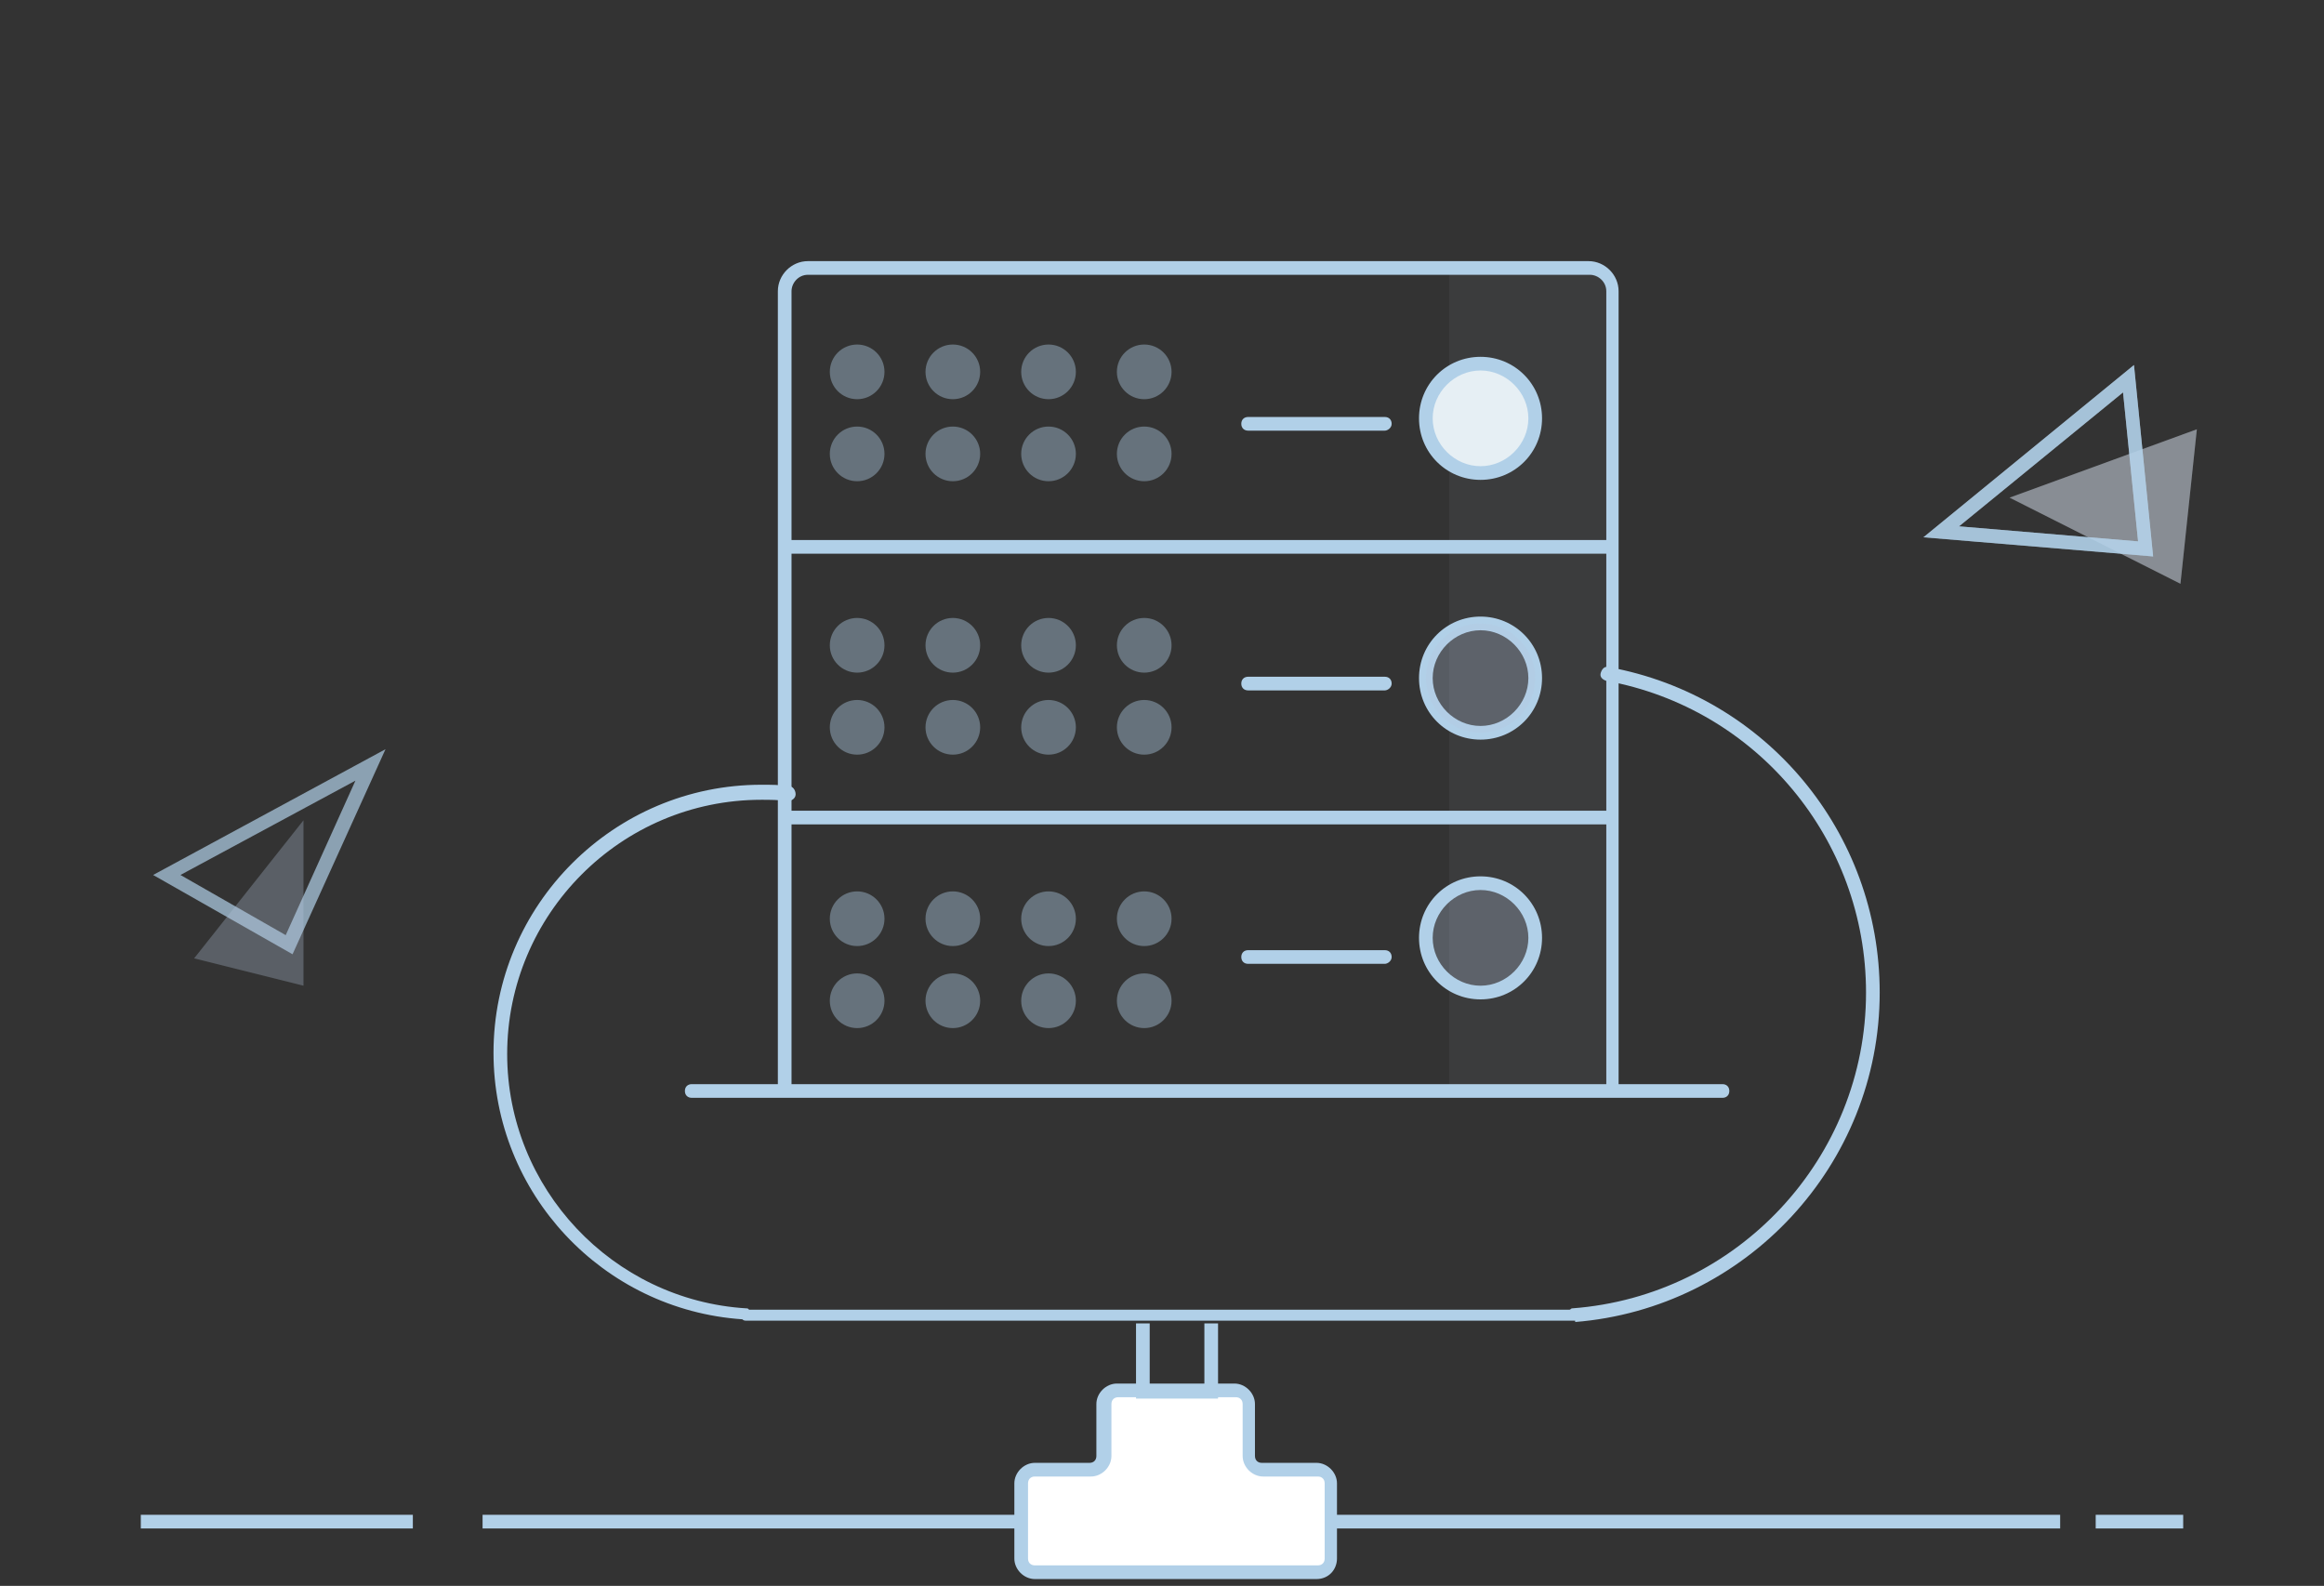 <?xml version="1.0" encoding="utf-8"?>
<!-- Generator: Adobe Illustrator 19.0.0, SVG Export Plug-In . SVG Version: 6.00 Build 0)  -->
<svg version="1.1" id="图层_1" xmlns="http://www.w3.org/2000/svg" xmlns:xlink="http://www.w3.org/1999/xlink" x="0px" y="0px"
	 viewBox="0 0 170 116" style="enable-background:new 0 0 170 116;" xml:space="preserve">
<rect x="0" y="0" width="170" height="116" fill="#333333" stroke="none"/>
<style type="text/css">
	.st0{opacity:0.3;enable-background:new    ;}
	.st1{fill:#D9E3F2;}
	.st2{opacity:0.7;enable-background:new    ;}
	.st3{fill:#B1D0E8;}
	.st4{fill:#FFFFFF;}
	.st5{opacity:6.000000e-002;}
	.st6{fill:#B5C7DF;}
	.st7{fill:#E6EFF4;}
	.st8{opacity:0.28;}
	.st9{opacity:0.4;}
</style>
<g id="XMLID_789_">
	<g id="XMLID_70_" class="st0">
		<g id="XMLID_71_">
			<g id="XMLID_788_">
				<g id="XMLID_5_">
					<path class="st1" d="M147,36.4l13.7-5l-1.2,11.3L147,36.4z"/>
				</g>
			</g>
		</g>
	</g>
	<g id="XMLID_66_" class="st2">
		<g id="XMLID_67_">
			<g id="XMLID_787_">
				<g id="XMLID_6_">
					<path class="st3" d="M157.5,40.7l-16.8-1.4l15.4-12.6L157.5,40.7z M143.3,38.5l13.1,1.1l-1.1-10.9L143.3,38.5z"/>
				</g>
			</g>
		</g>
	</g>
	<g id="XMLID_650_">
		<g id="XMLID_270_">
			<g id="XMLID_786_">
				<g id="XMLID_7_">
					<rect x="10.3" y="110.8" class="st3" width="19.9" height="1"/>
				</g>
			</g>
		</g>
		<g id="XMLID_267_">
			<g id="XMLID_269_">
				<g id="XMLID_785_">
					<g id="XMLID_9_">
						<path class="st4" d="M159.7,111.3h-6.4"/>
					</g>
				</g>
			</g>
			<g id="XMLID_268_">
				<g id="XMLID_784_">
					<g id="XMLID_10_">
						<rect x="153.3" y="110.8" class="st3" width="6.4" height="1"/>
					</g>
				</g>
			</g>
		</g>
		<g id="XMLID_128_">
			<g id="XMLID_266_">
				<g id="XMLID_783_">
					<g id="XMLID_11_">
						<path class="st4" d="M150.7,111.3H35.3"/>
					</g>
				</g>
			</g>
			<g id="XMLID_265_">
				<g id="XMLID_782_">
					<g id="XMLID_12_">
						<rect x="35.3" y="110.8" class="st3" width="115.4" height="1"/>
					</g>
				</g>
			</g>
		</g>
	</g>
	<g id="XMLID_651_">
		<g id="XMLID_777_">
			<g id="XMLID_4_">
				<line id="XMLID_8_" class="st3" x1="87" y1="99.2" x2="87" y2="105.2"/>
			</g>
		</g>
	</g>
	<g id="XMLID_667_">
		<g id="XMLID_771_">
			<g id="XMLID_13_">
				<path id="XMLID_14_" class="st4" d="M92.3,107.5c-0.5,0-1-0.4-1-1v-3.8c0-0.5-0.4-1-1-1h-8.6c-0.5,0-1,0.5-1,1v3.8
					c0,0.6-0.4,1-1,1h-4c-0.5,0-1,0.5-1,1v5.5c0,0.5,0.5,1,1,1h20.7c0.6,0,1-0.5,1-1v-5.5c0-0.5-0.4-1-1-1H92.3z"/>
			</g>
		</g>
	</g>
	<g id="XMLID_668_">
		<g id="XMLID_680_">
			<g id="XMLID_905_">
				<g id="XMLID_16_">
					<path id="XMLID_17_" class="st3" d="M96.3,115.5H75.7c-0.8,0-1.5-0.7-1.5-1.5v-5.5c0-0.8,0.7-1.5,1.5-1.5h4
						c0.3,0,0.5-0.2,0.5-0.5v-3.8c0-0.8,0.7-1.5,1.5-1.5h8.6c0.8,0,1.5,0.7,1.5,1.5v3.8c0,0.3,0.2,0.5,0.5,0.5h4
						c0.8,0,1.5,0.7,1.5,1.5v5.5C97.8,114.8,97.2,115.5,96.3,115.5z M75.7,108c-0.3,0-0.5,0.2-0.5,0.5v5.5c0,0.3,0.2,0.5,0.5,0.5
						h20.7c0.3,0,0.5-0.2,0.5-0.5v-5.5c0-0.3-0.2-0.5-0.5-0.5h-4c-0.8,0-1.5-0.7-1.5-1.5v-3.8c0-0.3-0.2-0.5-0.5-0.5h-8.6
						c-0.3,0-0.5,0.2-0.5,0.5v3.8c0,0.8-0.7,1.5-1.5,1.5H75.7z"/>
				</g>
			</g>
		</g>
	</g>
	<g id="XMLID_670_">
		<g id="XMLID_693_">
			<g id="XMLID_901_">
				<g id="XMLID_18_">
					<path id="XMLID_19_" class="st3" d="M88.1,96.8v4.5h-4v-4.5h-1v5.5h6v-5.5H88.1z"/>
				</g>
			</g>
		</g>
	</g>
	<g id="XMLID_778_" class="st5">
		<g id="XMLID_765_">
			<g id="XMLID_21_">
				<path id="XMLID_263_" class="st6" d="M117.9,79.8H106V20.3c0-0.4,0.3-0.7,0.7-0.7h10.4c0.4,0,0.7,0.3,0.7,0.7V79.8z"/>
			</g>
		</g>
	</g>
	<g id="XMLID_702_">
		<g id="XMLID_770_">
			<g id="XMLID_22_">
				<rect id="XMLID_23_" x="57.6" y="39.5" class="st3" width="60.3" height="1"/>
			</g>
		</g>
	</g>
	<g id="XMLID_711_">
		<g id="XMLID_769_">
			<g id="XMLID_24_">
				<rect id="XMLID_25_" x="57.5" y="59.3" class="st3" width="60.6" height="1"/>
			</g>
		</g>
	</g>
	<g id="XMLID_779_">
		<g id="XMLID_755_">
			<g id="XMLID_26_">
				<circle id="XMLID_27_" class="st7" cx="108.3" cy="30.6" r="4"/>
			</g>
		</g>
	</g>
	<g id="XMLID_732_">
		<g id="XMLID_762_">
			<g id="XMLID_28_">
				<path id="XMLID_29_" class="st3" d="M108.3,35.1c-2.5,0-4.5-2-4.5-4.5s2-4.5,4.5-4.5s4.5,2,4.5,4.5S110.8,35.1,108.3,35.1z
					 M108.3,27.1c-1.9,0-3.5,1.6-3.5,3.5s1.6,3.5,3.5,3.5s3.5-1.6,3.5-3.5S110.2,27.1,108.3,27.1z"/>
			</g>
		</g>
	</g>
	<g id="XMLID_734_">
		<g id="XMLID_756_">
			<g id="XMLID_30_">
				<path id="XMLID_31_" class="st3" d="M108.3,54.1c-2.5,0-4.5-2-4.5-4.5s2-4.5,4.5-4.5s4.5,2,4.5,4.5S110.8,54.1,108.3,54.1z
					 M108.3,46.1c-1.9,0-3.5,1.6-3.5,3.5s1.6,3.5,3.5,3.5s3.5-1.6,3.5-3.5S110.2,46.1,108.3,46.1z"/>
			</g>
		</g>
	</g>
	<g id="XMLID_780_" class="st8">
		<g id="XMLID_749_">
			<g id="XMLID_32_">
				<circle id="XMLID_33_" class="st6" cx="108.3" cy="49.6" r="4"/>
			</g>
		</g>
	</g>
	<g id="XMLID_781_" class="st8">
		<g id="XMLID_717_">
			<g id="XMLID_34_">
				<circle id="XMLID_35_" class="st6" cx="108.3" cy="68.6" r="4"/>
			</g>
		</g>
	</g>
	<g id="XMLID_740_">
		<g id="XMLID_725_">
			<g id="XMLID_36_">
				<path id="XMLID_37_" class="st3" d="M108.3,73.1c-2.5,0-4.5-2-4.5-4.5s2-4.5,4.5-4.5s4.5,2,4.5,4.5S110.8,73.1,108.3,73.1z
					 M108.3,65.1c-1.9,0-3.5,1.6-3.5,3.5s1.6,3.5,3.5,3.5s3.5-1.6,3.5-3.5S110.2,65.1,108.3,65.1z"/>
			</g>
		</g>
	</g>
	<g id="XMLID_696_">
		<g id="XMLID_723_">
			<g id="XMLID_38_">
				<path id="XMLID_39_" class="st3" d="M115.1,96.6H54.6c-0.1,0-0.2,0-0.3-0.1C44.1,95.8,36.1,87.3,36.1,77
					c0-10.8,8.8-19.6,19.6-19.6c0.7,0,1.3,0,2,0.1c0.3,0,0.5,0.3,0.5,0.6c0,0.3-0.3,0.5-0.6,0.5c-0.6-0.1-1.3-0.1-1.9-0.1
					c-10.3,0-18.6,8.4-18.6,18.6c0,9.8,7.7,18,17.5,18.6c0.1,0,0.1,0,0.2,0.1h60c0.1,0,0.1-0.1,0.2-0.1c12.1-0.9,21.5-11,21.5-23.1
					c0-11.2-8-20.8-19-22.8c-0.3-0.1-0.5-0.3-0.4-0.6c0.1-0.3,0.3-0.5,0.6-0.4c11.5,2.1,19.8,12.1,19.8,23.8
					c0,12.6-9.8,23.1-22.3,24.1C115.3,96.6,115.2,96.6,115.1,96.6z"/>
			</g>
		</g>
	</g>
	<path id="XMLID_197_" class="st3" d="M126,79.3h-7.6v-58c0-1.2-1-2.2-2.2-2.2H59.1c-1.2,0-2.2,1-2.2,2.2v58h-6.3
		c-0.3,0-0.5,0.2-0.5,0.5s0.2,0.5,0.5,0.5H126c0.3,0,0.5-0.2,0.5-0.5S126.3,79.3,126,79.3z M57.9,79.3v-58c0-0.6,0.5-1.2,1.2-1.2
		h57.2c0.6,0,1.2,0.5,1.2,1.2v58H57.9z"/>
	<g id="XMLID_657_" class="st2">
		<g id="XMLID_660_">
			<g id="XMLID_661_">
				<g id="XMLID_43_">
					<path class="st3" d="M21.4,69.8L11.2,64l17-9.2L21.4,69.8z M13.2,64l7.7,4.4L26,57.1L13.2,64z"/>
				</g>
			</g>
		</g>
	</g>
	<g id="XMLID_653_" class="st0">
		<g id="XMLID_655_">
			<g id="XMLID_658_">
				<g id="XMLID_44_">
					<path class="st6" d="M22.2,60l-8,10.1l8,2V60z"/>
				</g>
			</g>
		</g>
	</g>
	<g id="XMLID_644_" class="st0">
		<g id="XMLID_648_">
			<g id="XMLID_647_">
				<g id="XMLID_45_">
					<path class="st1" d="M147,36.4l13.7-5l-1.2,11.3L147,36.4z"/>
				</g>
			</g>
		</g>
	</g>
	<g id="XMLID_116_" class="st2">
		<g id="XMLID_125_">
			<g id="XMLID_645_">
				<g id="XMLID_46_">
					<path class="st3" d="M157.5,40.7l-16.8-1.4l15.4-12.6L157.5,40.7z M143.3,38.5l13.1,1.1l-1.1-10.9L143.3,38.5z"/>
				</g>
			</g>
		</g>
	</g>
</g>
<g id="XMLID_1_">
	<g id="XMLID_64_">
		<path id="XMLID_3_" class="st3" d="M101.3,31.5h-10c-0.3,0-0.5-0.2-0.5-0.5s0.2-0.5,0.5-0.5h10c0.3,0,0.5,0.2,0.5,0.5
			S101.5,31.5,101.3,31.5z"/>
	</g>
</g>
<g id="XMLID_2_">
	<g id="XMLID_63_">
		<path id="XMLID_47_" class="st3" d="M101.3,50.5h-10c-0.3,0-0.5-0.2-0.5-0.5s0.2-0.5,0.5-0.5h10c0.3,0,0.5,0.2,0.5,0.5
			S101.5,50.5,101.3,50.5z"/>
	</g>
</g>
<g id="XMLID_42_">
	<g id="XMLID_62_">
		<path id="XMLID_49_" class="st3" d="M101.3,70.5h-10c-0.3,0-0.5-0.2-0.5-0.5s0.2-0.5,0.5-0.5h10c0.3,0,0.5,0.2,0.5,0.5
			S101.5,70.5,101.3,70.5z"/>
	</g>
</g>
<g id="XMLID_48_" class="st9">
	<g id="XMLID_105_">
		<circle id="XMLID_115_" class="st3" cx="62.7" cy="27.2" r="2"/>
	</g>
</g>
<g id="XMLID_117_" class="st9">
	<g id="XMLID_118_">
		<circle id="XMLID_119_" class="st3" cx="69.7" cy="27.2" r="2"/>
	</g>
</g>
<g id="XMLID_120_" class="st9">
	<g id="XMLID_121_">
		<circle id="XMLID_122_" class="st3" cx="83.7" cy="27.2" r="2"/>
	</g>
</g>
<g id="XMLID_123_" class="st9">
	<g id="XMLID_124_">
		<circle id="XMLID_126_" class="st3" cx="76.7" cy="27.2" r="2"/>
	</g>
</g>
<g id="XMLID_129_" class="st9">
	<g id="XMLID_130_">
		<circle id="XMLID_131_" class="st3" cx="62.7" cy="33.2" r="2"/>
	</g>
</g>
<g id="XMLID_132_" class="st9">
	<g id="XMLID_133_">
		<circle id="XMLID_134_" class="st3" cx="69.7" cy="33.2" r="2"/>
	</g>
</g>
<g id="XMLID_135_" class="st9">
	<g id="XMLID_136_">
		<circle id="XMLID_137_" class="st3" cx="83.7" cy="33.2" r="2"/>
	</g>
</g>
<g id="XMLID_138_" class="st9">
	<g id="XMLID_139_">
		<circle id="XMLID_140_" class="st3" cx="76.7" cy="33.2" r="2"/>
	</g>
</g>
<g id="XMLID_141_" class="st9">
	<g id="XMLID_142_">
		<circle id="XMLID_143_" class="st3" cx="62.7" cy="47.2" r="2"/>
	</g>
</g>
<g id="XMLID_144_" class="st9">
	<g id="XMLID_145_">
		<circle id="XMLID_146_" class="st3" cx="69.7" cy="47.2" r="2"/>
	</g>
</g>
<g id="XMLID_147_" class="st9">
	<g id="XMLID_148_">
		<circle id="XMLID_149_" class="st3" cx="83.7" cy="47.2" r="2"/>
	</g>
</g>
<g id="XMLID_150_" class="st9">
	<g id="XMLID_151_">
		<circle id="XMLID_152_" class="st3" cx="76.7" cy="47.2" r="2"/>
	</g>
</g>
<g id="XMLID_153_" class="st9">
	<g id="XMLID_154_">
		<circle id="XMLID_155_" class="st3" cx="62.7" cy="53.2" r="2"/>
	</g>
</g>
<g id="XMLID_156_" class="st9">
	<g id="XMLID_157_">
		<circle id="XMLID_158_" class="st3" cx="69.7" cy="53.2" r="2"/>
	</g>
</g>
<g id="XMLID_159_" class="st9">
	<g id="XMLID_160_">
		<circle id="XMLID_161_" class="st3" cx="83.7" cy="53.2" r="2"/>
	</g>
</g>
<g id="XMLID_162_" class="st9">
	<g id="XMLID_163_">
		<circle id="XMLID_164_" class="st3" cx="76.7" cy="53.2" r="2"/>
	</g>
</g>
<g id="XMLID_165_" class="st9">
	<g id="XMLID_166_">
		<circle id="XMLID_167_" class="st3" cx="62.7" cy="67.2" r="2"/>
	</g>
</g>
<g id="XMLID_168_" class="st9">
	<g id="XMLID_169_">
		<circle id="XMLID_170_" class="st3" cx="69.7" cy="67.2" r="2"/>
	</g>
</g>
<g id="XMLID_171_" class="st9">
	<g id="XMLID_172_">
		<circle id="XMLID_173_" class="st3" cx="83.7" cy="67.2" r="2"/>
	</g>
</g>
<g id="XMLID_174_" class="st9">
	<g id="XMLID_175_">
		<circle id="XMLID_176_" class="st3" cx="76.7" cy="67.2" r="2"/>
	</g>
</g>
<g id="XMLID_177_" class="st9">
	<g id="XMLID_178_">
		<circle id="XMLID_179_" class="st3" cx="62.7" cy="73.2" r="2"/>
	</g>
</g>
<g id="XMLID_180_" class="st9">
	<g id="XMLID_181_">
		<circle id="XMLID_182_" class="st3" cx="69.7" cy="73.2" r="2"/>
	</g>
</g>
<g id="XMLID_183_" class="st9">
	<g id="XMLID_184_">
		<circle id="XMLID_185_" class="st3" cx="83.7" cy="73.2" r="2"/>
	</g>
</g>
<g id="XMLID_187_" class="st9">
	<g id="XMLID_191_">
		<circle id="XMLID_192_" class="st3" cx="76.7" cy="73.2" r="2"/>
	</g>
</g>
</svg>
